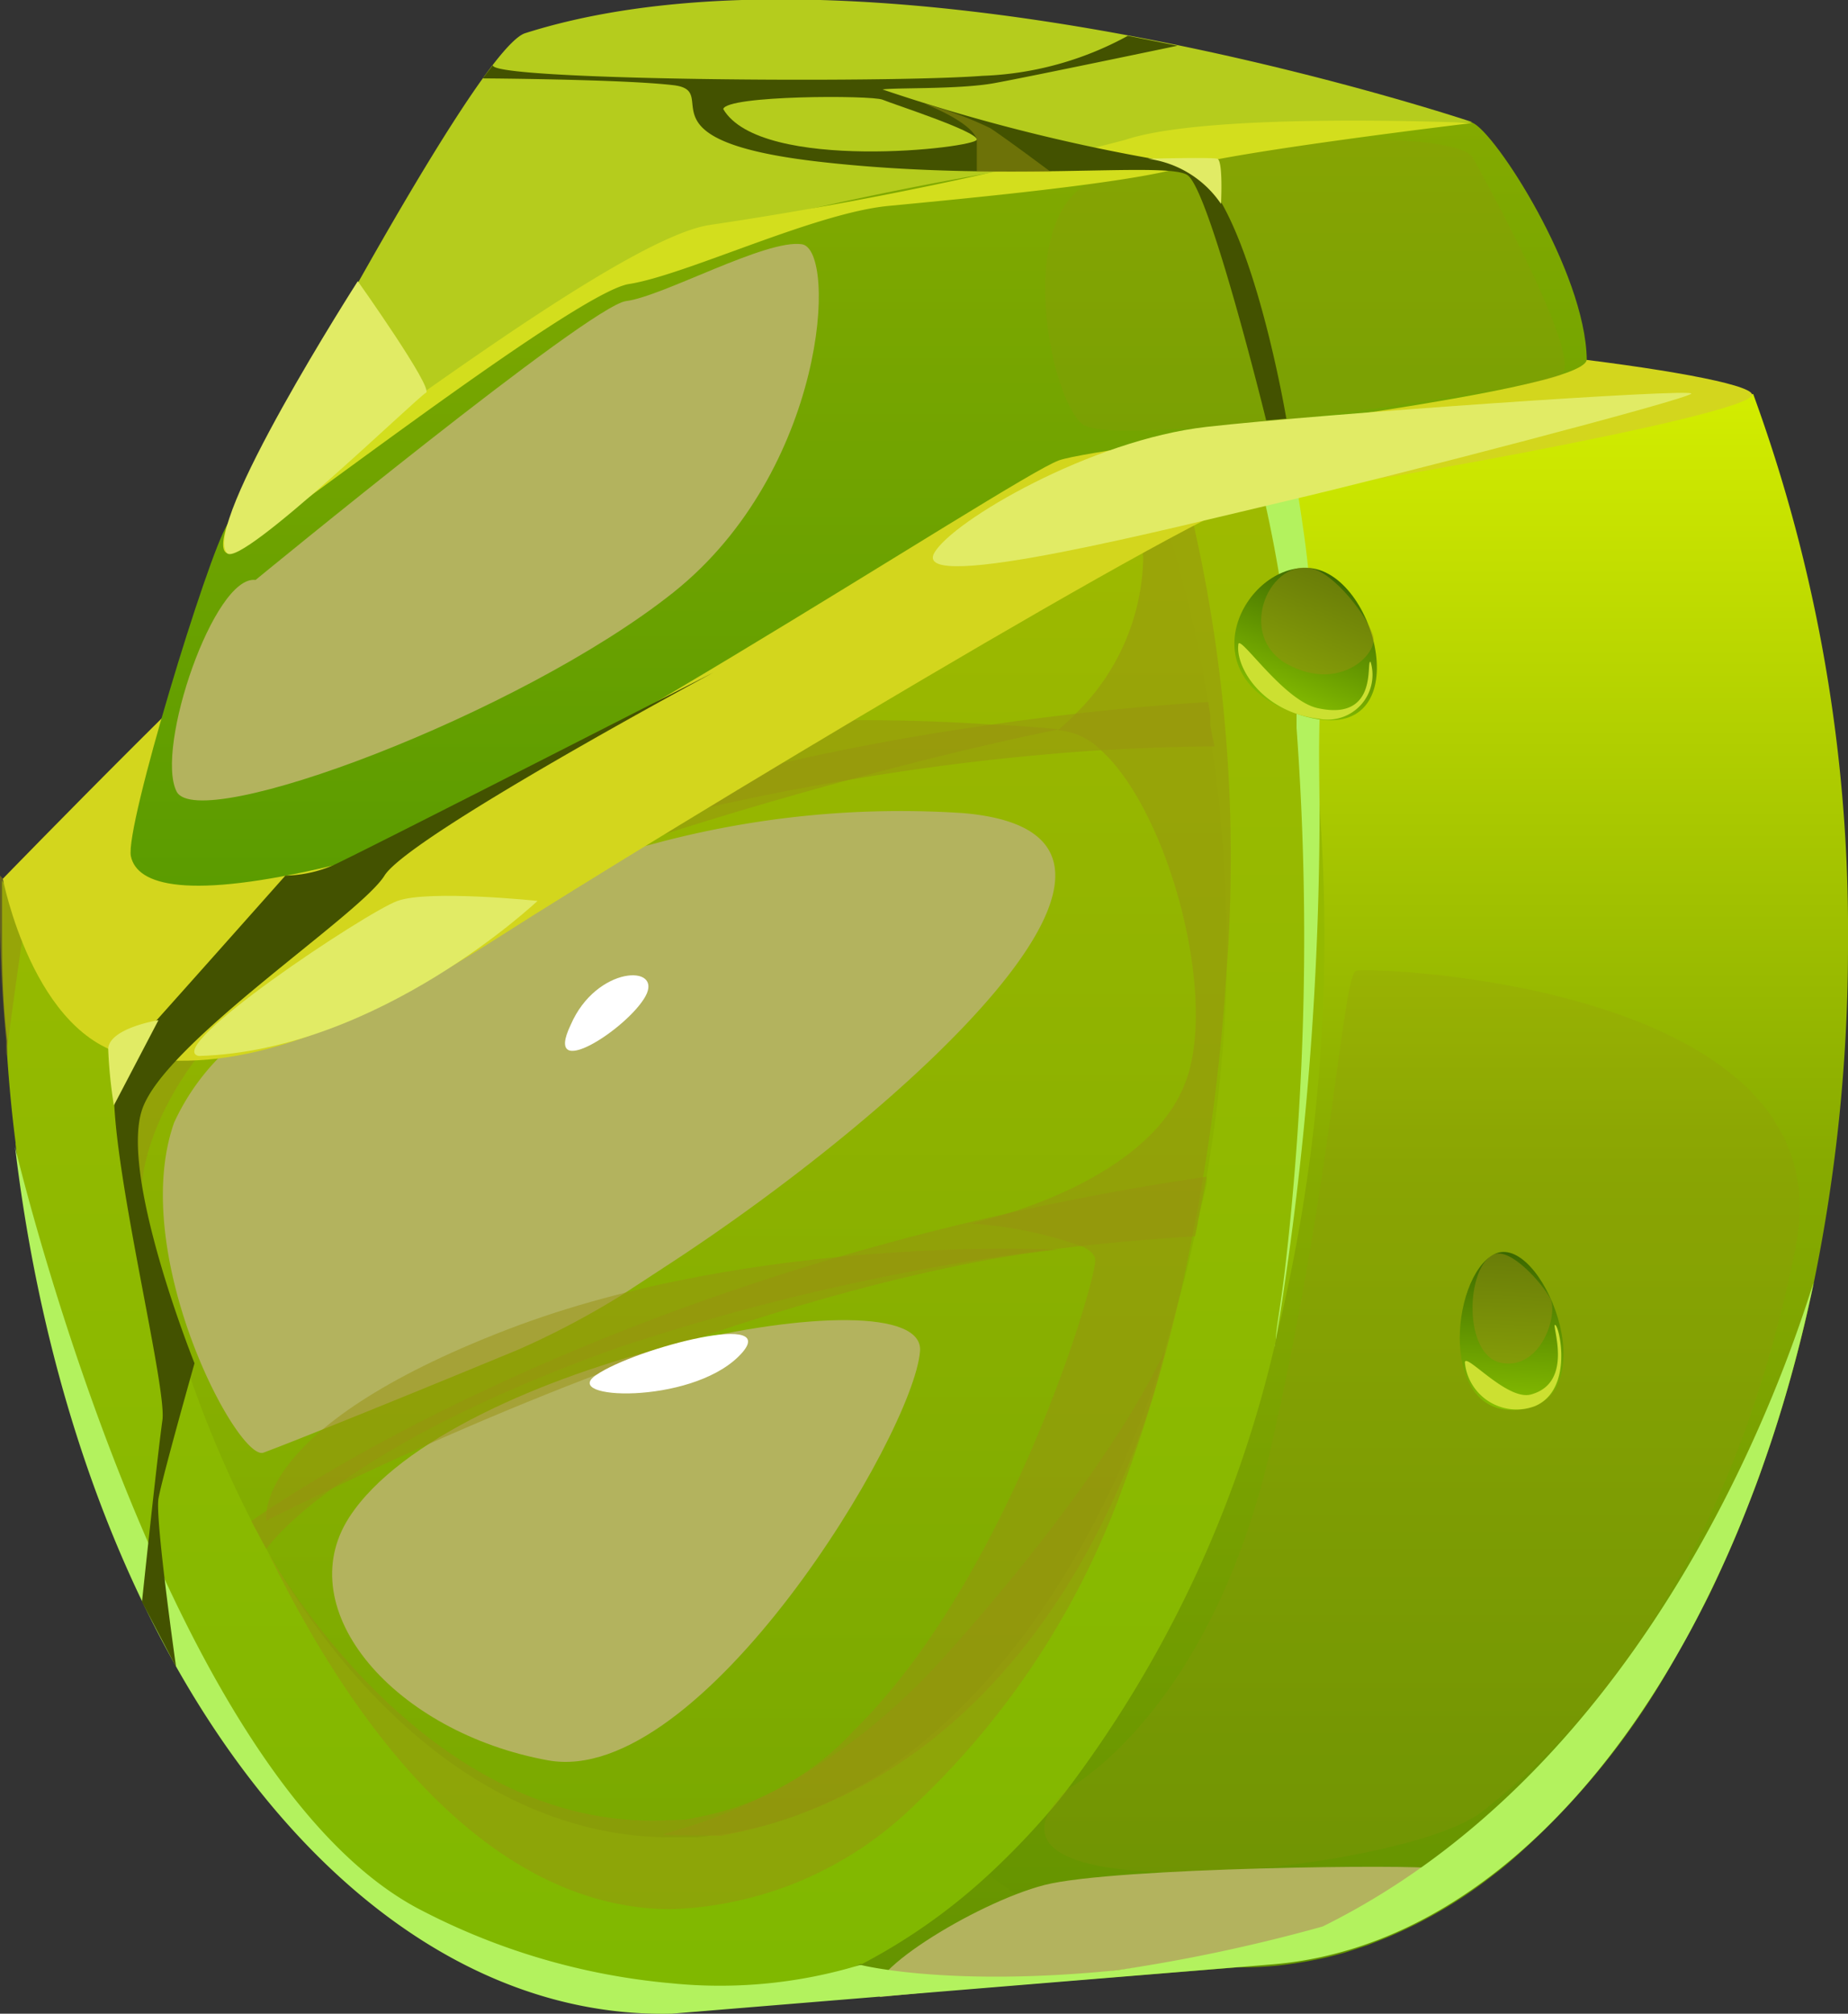 <svg xmlns="http://www.w3.org/2000/svg" xmlns:xlink="http://www.w3.org/1999/xlink" viewBox="0 0 65.08 70.9"><rect x="0" y="0" width="65.08" height="70.9" fill="#333333" stroke="none"/><defs><style>.cls-1{isolation:isolate;}.cls-2{fill:url(#Áåçûìÿííûé_ãðàäèåíò_194);}.cls-3{fill:url(#Áåçûìÿííûé_ãðàäèåíò_194-2);}.cls-4{fill:url(#Áåçûìÿííûé_ãðàäèåíò_180);}.cls-5{fill:url(#Áåçûìÿííûé_ãðàäèåíò_186);}.cls-6,.cls-8{fill:#989310;mix-blend-mode:multiply;}.cls-6{opacity:0.5;}.cls-7{fill:#b3b35e;}.cls-7,.cls-9{mix-blend-mode:soft-light;}.cls-8{opacity:0.2;}.cls-9{fill:#b3f25e;}.cls-10{fill:#fff;}.cls-11{fill:url(#Áåçûìÿííûé_ãðàäèåíò_204);}.cls-12{fill:#cce031;}.cls-13{fill:url(#Áåçûìÿííûé_ãðàäèåíò_204-2);}.cls-14{fill:#4b001d;}.cls-15{fill:#d3d61d;}.cls-16{fill:url(#Áåçûìÿííûé_ãðàäèåíò_18);}.cls-17{fill:#b5cc1d;}.cls-18{fill:#d3de1d;}.cls-19{fill:#e1eb65;}.cls-20{fill:#435200;}</style><linearGradient id="Áåçûìÿííûé_ãðàäèåíò_194" x1="34.6" y1="70.9" x2="34.6" y2="16.17" gradientUnits="userSpaceOnUse"><stop offset="0" stop-color="#639200"/><stop offset="0.51" stop-color="#87aa00"/><stop offset="1" stop-color="#d3ed00"/></linearGradient><linearGradient id="Áåçûìÿííûé_ãðàäèåíò_194-2" x1="43.74" y1="69.25" x2="43.74" y2="13.86" xlink:href="#Áåçûìÿííûé_ãðàäèåíò_194"/><linearGradient id="Áåçûìÿííûé_ãðàäèåíò_180" x1="23.36" y1="70.88" x2="23.36" y2="16.3" gradientUnits="userSpaceOnUse"><stop offset="0" stop-color="#7fb800"/><stop offset="1" stop-color="#9fba00"/></linearGradient><linearGradient id="Áåçûìÿííûé_ãðàäèåíò_186" x1="23.72" y1="64.73" x2="23.72" y2="16.61" gradientUnits="userSpaceOnUse"><stop offset="0" stop-color="#7aa900"/><stop offset="1" stop-color="#9fba00"/></linearGradient><linearGradient id="Áåçûìÿííûé_ãðàäèåíò_204" x1="104.24" y1="92.34" x2="104.24" y2="87.34" gradientTransform="translate(-15.01 -100.61) rotate(22.85)" gradientUnits="userSpaceOnUse"><stop offset="0" stop-color="#87bf00"/><stop offset="1" stop-color="#3b6800"/></linearGradient><linearGradient id="Áåçûìÿííûé_ãðàäèåíò_204-2" x1="64.52" y1="6.75" x2="64.52" y2="3.25" gradientTransform="matrix(1, 0.05, -0.08, 1.58, -10.81, 35.79)" xlink:href="#Áåçûìÿííûé_ãðàäèåíò_204"/><linearGradient id="Áåçûìÿííûé_ãðàäèåíò_18" x1="30.24" y1="31.18" x2="30.24" y2="1.86" gradientUnits="userSpaceOnUse"><stop offset="0" stop-color="#5b9c00"/><stop offset="1" stop-color="#87ab00"/></linearGradient></defs><g class="cls-1"><g id="Layer_2" data-name="Layer 2"><g id="layer1"><path class="cls-2" d="M45.85,16.17l-.05,2.4,0,1.44v0l-.05,2.33,0,1.21,0,1v1.06l-.4,19,0,.61V46l-.06,3v0L44.8,65.73v0l0,2.52v.92l-12.52,1-.5,0-.69.06-6.53.52-.83.07V69.8l0-2.52,0-2.55V64l0-3.48h0L23.5,48.9V44.57l-.1-15V26.33l.92-.72C29.54,21.45,34.62,17.55,37,17c.31-.07.69-.13,1.13-.19s.82-.1,1.29-.14l1-.1,1.19-.1,2.53-.2h.14l1.14-.09Z"/><path class="cls-3" d="M65.08,33.19a58.87,58.87,0,0,1-1.21,12h0v0a50,50,0,0,1-1.52,5.64l-.28.81c-.15.45-.32.88-.49,1.31s-.36.93-.56,1.38c-.1.23-.2.47-.31.7-.22.49-.45,1-.68,1.44s-.46.89-.7,1.31l-.37.65a26.49,26.49,0,0,1-5.65,7c-.23.2-.47.4-.71.58a16.2,16.2,0,0,1-3.78,2.22l-.66.26h0l-.61.2-.19.06c-.28.08-.55.15-.83.21s-.71.14-1.07.19-.47.06-.71.08a13,13,0,0,1-2.86-.09l-.16,0a3.73,3.73,0,0,1-.46-.09h0a14.49,14.49,0,0,1-5.42-2.31c-.34-.22-.66-.46-1-.71a21.32,21.32,0,0,1-2.59-2.39c-.35-.38-.7-.78-1-1.2l-.06-.07c-.3-.38-.6-.76-.89-1.17l-.19-.27a31.7,31.7,0,0,1-2.55-4.27,42.6,42.6,0,0,1-3.06-8c-.14-.45-.26-.9-.37-1.37,0,0,0,0,0,0s-.09-.34-.12-.51-.09-.36-.13-.55-.16-.67-.22-1c-.05-.18-.08-.36-.12-.55v0a57,57,0,0,1-1-9.07c0-.37,0-.75,0-1.13s0-.75,0-1.13c0-1.15,0-2.29.1-3.41v-.14c0-.24,0-.48.05-.71s0-.59.07-.88.07-.85.12-1.28a.06.06,0,0,1,0,0l.1-.05.5-.4.92-.72C29.54,21.45,34.62,17.55,37,17c.31-.07.69-.13,1.13-.19s.82-.1,1.29-.14l1-.1,1.19-.1,2.53-.2h.14l1.14-.09.44,0c5.52-.42,12-1,15.88-2.31A55.07,55.07,0,0,1,65.08,33.19Z"/><path class="cls-4" d="M46.64,32.93a59.13,59.13,0,0,1-1.42,13c-.09.41-.19.82-.29,1.22,0,0,0,0,0,0h0s0,0,0,.05v0A41.55,41.55,0,0,1,37.59,63h0c-.19.25-.38.49-.58.72,0,0,0,0,0,0A27.13,27.13,0,0,1,34.82,66a20.7,20.7,0,0,1-4.46,3.15l-.07,0h0a15.32,15.32,0,0,1-5.78,1.67c-.27,0-.56,0-.83,0-11.28.26-21-12.64-23.13-30.52a.28.28,0,0,1,0-.06c-.13-1-.23-2.06-.3-3.11,0-.17,0-.33,0-.5C.11,35.46.07,34.22.07,33c0-.68,0-1.35,0-2,.25.35.53.72.84,1.09a15.07,15.07,0,0,0,3.29,2.89,7.66,7.66,0,0,0,1,.55,6.56,6.56,0,0,0,.87.38l.18.07a6.24,6.24,0,0,0,.94.26,3.54,3.54,0,0,0,.47.07L8,36l-.24.25a4.59,4.59,0,0,0,1,0h0c1.34-.13,3.93-1.8,7-4.11l0,0,2.63-2,1.59-1.24,2.65-2.09a.06.06,0,0,1,0,0l.1-.05.5-.4.92-.72C29.54,21.45,34.62,17.55,37,17c.31-.07.69-.13,1.13-.19s.82-.1,1.29-.14l1-.1,1.19-.1,2.53-.2h.14c.39,1.24.72,2.53,1,3.84a.07.07,0,0,1,0,.06c.17.71.31,1.43.44,2.16.07.43.15.85.21,1.29s.12.77.17,1.17l.06.47h0c.13,1,.23,2.05.31,3.1C46.58,29.88,46.64,31.4,46.64,32.93Z"/><path class="cls-5" d="M43.2,32.94c0,.48,0,1,0,1.44v0a49.54,49.54,0,0,1-.7,7,2.93,2.93,0,0,1,0,.29L42.18,43c0,.17-.07.34-.11.5-.15.74-.33,1.47-.53,2.18S41.18,47,41,47.63l0,.07c-2.11,6.53-5.57,11.76-9.82,14.62A13.59,13.59,0,0,1,28.6,63.7h0a12.78,12.78,0,0,1-2,.66,2.47,2.47,0,0,1-.29.06,7.86,7.86,0,0,1-1.18.2h-.07a3.7,3.7,0,0,1-.57.07l-.88,0c-5.46,0-10.45-3.73-14-9.74a.05.05,0,0,1,0,0A39.67,39.67,0,0,1,5,41.73H5l-.34-2.21v0c-.19-1.49-.33-3-.39-4.57a7.66,7.66,0,0,0,1,.55,6.56,6.56,0,0,0,.87.38l.18.07a6.24,6.24,0,0,0,.94.26,3.54,3.54,0,0,0,.47.07L8,36l-.24.25a4.59,4.59,0,0,0,1,0h0c1.34-.13,3.93-1.8,7-4.11l0,0,2.63-2,1.59-1.24,2.65-2.09a.06.06,0,0,1,0,0l.1-.05.5-.4.92-.72C29.54,21.45,34.62,17.55,37,17c.31-.07.69-.13,1.13-.19s.82-.1,1.29-.14l1-.1a43.24,43.24,0,0,1,2.11,8.08c0,.15.06.31.08.46l0,.37.06.38c0,.13,0,.26,0,.38A49.89,49.89,0,0,1,43.2,32.94Z"/><path class="cls-6" d="M7.65,36.25,8,36l-.24.25C5.05,39.21,5,41.73,5,41.73l-.34-2.22a14.59,14.59,0,0,1,1.74-2.43,11.64,11.64,0,0,1,.83-.9A3.54,3.54,0,0,0,7.65,36.25Z"/><path class="cls-6" d="M42.77,26.28h0c-.15,0-1.59,0-3.93.13a84.67,84.67,0,0,0-8.65,1c-2.12.34-4.42.8-6.82,1.39l-.82.21c-1.26.32-2.55.69-3.85,1.1l-.2.07,1.59-1.24c.84-.29,1.68-.56,2.53-.81.25-.07.5-.15.75-.21a89.08,89.08,0,0,1,11.58-2.41c1.08-.16,2.09-.28,3-.39,2.69-.3,4.45-.39,4.6-.4h0l.07.46,0,.37Z"/><path class="cls-6" d="M8.85,53.56s12.32-9,33.64-12.13l-.4,2.1a79.27,79.27,0,0,0-20.24,3.89C11.74,51,9.38,54.54,9.38,54.54Z"/><path class="cls-7" d="M6.06,35.85l.18.07-.39.3-.08.06c-.17,0-.38-.29-.58-.81A6.56,6.56,0,0,0,6.06,35.85Z"/><path class="cls-7" d="M38.11,16.85c-1.44,2.52-6.49,5.87-12.44,8.64-.76.35-1.53.7-2.32,1l-.51.21.5-.4.92-.72C29.54,21.45,34.62,17.55,37,17,37.29,17,37.67,16.91,38.11,16.85Z"/><path class="cls-7" d="M23.47,44.57q-.78.51-1.53,1a29.19,29.19,0,0,1-3.69,1.95c-3.22,1.33-5.39,2.21-6.79,2.77-1.59.64-2.19.86-2.19.86-.92.27-4.76-7-3.14-11.62a8.1,8.1,0,0,1,2.65-3.21h0c1.34-.13,3.93-1.8,7-4.11l-.47.2.5-.22c1.17-.52,2.41-1,3.7-1.44,1-.33,1.93-.63,2.93-.88.29-.09.59-.16.88-.24a33.36,33.36,0,0,1,10.61-1C42.73,29.39,31.65,39.25,23.47,44.57Z"/><path class="cls-7" d="M12.3,53.42c-2.12,3.28,1.61,7.58,7,8.56s12.88-11.49,13.1-14.41S15.85,47.94,12.3,53.42Z"/><path class="cls-6" d="M43.18,34.38v0c-.15,2.36-.42,4.72-.8,7-.11.71-.24,1.41-.38,2.1s-.29,1.45-.46,2.17a54.08,54.08,0,0,1-2,6.72,28.76,28.76,0,0,1-7.31,11.16,12.83,12.83,0,0,1-8.6,3.69C19,67.22,14,63.8,9.61,55a.05.05,0,0,1,0,0,2.1,2.1,0,0,1-.15-.3c.62,1.07,5.93,9.89,14.17,9.38.28,0,.56,0,.84-.08a10,10,0,0,0,5.6-3.07c5.46-5.36,8.53-15.82,8.5-16.56,0-.18-.16-.33-.4-.46A14.31,14.31,0,0,0,34,43.07l.07,0h0l.18,0,.42-.11c1.72-.45,6.08-1.9,7.13-5s-.69-9.4-3-11.52a2.4,2.4,0,0,0-1.54-.73,8,8,0,0,0,.63-.59,7.87,7.87,0,0,0,2.37-5.46,6.55,6.55,0,0,0-.89-2.92l1-.1,1.19-.1A53.2,53.2,0,0,1,43.18,34.38Z"/><path class="cls-8" d="M37.58,63c-4.57,4.5,11.72,3,14.6.8,5.14-4,9.22-10.64,11.06-19.91s-15-9.86-15.48-9.71-.84,7.35-3,16.78S37.58,63,37.58,63Z"/><path class="cls-7" d="M31,70.31c-1-.61,3.33-3.31,5.78-3.94s13.29-.73,13.68-.58-2,2.14-7.15,3S31,70.31,31,70.31Z"/><path class="cls-9" d="M44.9,47.32v0a.65.65,0,0,1,0,.1A.45.45,0,0,1,44.9,47.32Z"/><path class="cls-9" d="M46.47,28.4a114.45,114.45,0,0,1-1.24,16.88c-.13.93-.25,1.58-.3,1.9,0,0,0,0,0,0,0-.36.18-1.25.33-2.55a101.25,101.25,0,0,0,.4-19c0-.17,0-.33,0-.5s0-.44-.06-.66-.06-.67-.1-1c-.12-1-.26-2-.44-3a.4.4,0,0,0,0-.15c-.22-1.34-.5-2.67-.84-4h.14l1.14-.09c.15.78.28,1.57.39,2.36.07.47.13.95.18,1.43,0,0,0,0,0,0,.15,1.24.26,2.49.33,3.73,0,.4,0,.8.07,1.19,0,.14,0,.28,0,.41C46.44,26.37,46.46,27.4,46.47,28.4Z"/><path class="cls-9" d="M63.87,45.17c-2.77,13.3-10.16,23.32-19.14,24L23.66,70.9v0c-11.28.26-21-12.63-23.13-30.52.32,1.33,5.53,22.43,14.35,26.9a23.61,23.61,0,0,0,8.77,2.55,17,17,0,0,0,6.62-.64h0l.07,0s3.08.78,9,.18a59,59,0,0,0,7.24-1.54C59.31,61.54,63.62,45.71,63.87,45.17Z"/><path class="cls-10" d="M20.1,36.08c-1,2.08,2,.14,2.63-1S21,34,20.1,36.08Z"/><path class="cls-6" d="M7.18,36.18a3.54,3.54,0,0,0,.47.07c-.44.27-.88.55-1.3.83s-.89.6-1.31.91a10.2,10.2,0,0,1,.81-1.77c.07-.11.14-.24.21-.37l.18.07A6.24,6.24,0,0,0,7.18,36.18Z"/><path class="cls-6" d="M37.29,25.68s-2.9.56-7.11,1.7c-2,.54-4.35,1.21-6.81,2-.29.09-.58.18-.88.29-1,.32-1.94.66-2.93,1-1.24.46-2.49.94-3.73,1.46l0,0,2.63-2,1.59-1.24,2.65-2.09a.06.06,0,0,1,0,0l.1-.05.5-.4.92-.72q.7-.08,1.41-.12a69.23,69.23,0,0,1,9.27,0C36.4,25.58,37.29,25.68,37.29,25.68Z"/><path class="cls-6" d="M9.38,53.54s-.6-3.23,8.49-6.73C26.64,43.44,37.29,44,37.29,44S27.08,44.71,9.38,53.54Z"/><path class="cls-6" d="M25.39,64.64c-5.57-.17,1.39.89,7.82-6.25,6.27-7,7.82-10.87,7.82-10.87S38.1,62.24,25.39,64.64Z"/><path class="cls-10" d="M21,48.41c-1.31.87,3.26,1.06,5-.64S22.38,47.46,21,48.41Z"/><path class="cls-6" d="M.1,30.94c.25.35.53.72.84,1.09C.47,35.14.22,37.18.22,37.18c0-.17,0-.33,0-.5A53,53,0,0,1,0,30.83,1,1,0,0,1,.1,30.94Z"/><path class="cls-11" d="M46.13,20c-2.32-.2-4.46,3.92-.29,5.19S48.59,20.23,46.13,20Z"/><path class="cls-6" d="M46.13,20c-1.5-.24-2.58,2.43-.77,3.4s3.17-.36,3-1S47,20.15,46.13,20Z"/><path class="cls-12" d="M43.61,22.7c0-.44,1.56,1.95,2.78,2.23,2.22.5,1.69-1.76,1.88-1.62a1.58,1.58,0,0,1-1.81,2C44.45,25.08,43.51,23.49,43.61,22.7Z"/><path class="cls-13" d="M52.62,44.16c-1.55.79-2,5.91,1,5.46S54.27,43.33,52.62,44.16Z"/><path class="cls-6" d="M52.62,44.16c-1,.4-1.12,3.59.27,3.83s2-1.73,1.7-2.28S53.21,43.94,52.62,44.16Z"/><path class="cls-12" d="M51.59,48c-.06-.48,1.46,1.33,2.32,1.1,1.56-.42.7-2.52.86-2.45s.64,2.29-.72,2.86A1.83,1.83,0,0,1,51.59,48Z"/><path class="cls-14" d="M7.65,36.25,8,36l-.24.25A.39.39,0,0,1,7.65,36.25Z"/><path class="cls-14" d="M15.36,32.37l.5-.22,0,0Z"/><path class="cls-14" d="M22.84,26.73l-.11.09a.06.06,0,0,1,0,0Z"/><path class="cls-15" d="M.1,30.94S8.68,22.1,11.7,19.65s14.68-8,29-8c8.66,0,20.77,1.5,21,2.23s-15.86,3.55-17.32,3.59S23.15,29.42,17.56,33,8.05,37.84,4.61,37.18.1,30.94.1,30.94Z"/><path class="cls-16" d="M55.88,12.65c0,1.23-17,3-18.59,3.56S16.83,29.26,11.7,30.48s-6.87.69-7.09-.33S7.33,19.53,8,18.48s8.38-15.21,9.8-16.25,14.38.48,18.94,0S51.05,4,51.85,4.32,55.83,9.56,55.88,12.65Z"/><path class="cls-17" d="M8,18.48S21.7,9,25.85,8a126.77,126.77,0,0,1,26-3.7s-21-7.06-33.36-3.13C16.64,1.78,8,18.48,8,18.48Z"/><path class="cls-8" d="M51.85,5.52c-1-1.18-11.47-.54-13.74,1.07S37,14,38.11,14.93s16-1.2,16.87-1.74S51.85,5.52,51.85,5.52Z"/><path class="cls-18" d="M10.2,16.83C9,18.52,21.35,8.46,25,7.92a136.38,136.38,0,0,0,14.64-3c3-1,12.22-.59,12.22-.59s-8.38,1-10.23,1.56S33.9,7,31.29,7.25,24.14,9.69,22.15,10,8.32,19.6,8,19.48s0-1,0-1Z"/><path class="cls-7" d="M9,20.42c-1.46-.19-3.55,5.94-2.78,7.45s12.08-2.71,17.48-7,5.8-12.08,4.54-12.27-4.9,1.84-6.19,2S9,20.42,9,20.42Z"/><path class="cls-19" d="M32.9,19.47c-.81,1.47,8.51-.92,12.4-1.83s14.13-3.58,14.26-3.78-13,.71-17.07,1.17S33.54,18.34,32.9,19.47Z"/><path class="cls-20" d="M10.05,30.83s-4.84,5.45-5.82,6.52S5.91,48.64,5.72,50,5,56.4,5,56.4l1.2,2.29s-.74-5.21-.62-5.92S6.85,48,6.85,48,4.22,41.45,5,39.08s7.67-6.85,8.54-8.25,11.6-7.16,11.6-7.16S12.5,30.13,11.7,30.48A4.5,4.5,0,0,1,10.05,30.83Z"/><path class="cls-20" d="M17.36,2.29c-.2.54,13.87.64,17.24.38a11.48,11.48,0,0,0,5.12-1.41l1.75.35S36.22,2.71,35,2.93s-3.44.15-3.92.22A65.28,65.28,0,0,0,41.47,5.74c2.36.19,3.83,9,3.83,9l-.71.06s-2-8.15-2.78-8.64-6.51.28-13-.47S25.48,3.21,23.72,3,17,2.76,17,2.76Z"/><path class="cls-17" d="M25.47,3.84c.12-.49,5.23-.49,5.61-.33s3.3,1.1,3.32,1.4S26.79,6.09,25.47,3.84Z"/><path class="cls-19" d="M3.81,36.92a16.66,16.66,0,0,0,.2,2l1.57-3S3.87,36.19,3.81,36.92Z"/><path class="cls-19" d="M40.42,5.59s2.24-.06,2.45,0S43,7.18,43,7.18A3.68,3.68,0,0,0,40.42,5.59Z"/><path class="cls-6" d="M34.4,4.91V6.05H37s-1.59-1.19-2.13-1.54a13.15,13.15,0,0,0-2.32-.86S34.21,4.28,34.4,4.91Z"/><path class="cls-19" d="M8,19.48c.52.5,6.71-5.51,7-5.65s-2.4-3.93-2.4-3.93S7.06,18.54,8,19.48Z"/><path class="cls-19" d="M7,37.18c-1.31-.27,5.89-5.06,7-5.46s4.93,0,4.93,0S13.35,37,7,37.18Z"/></g></g></g></svg>